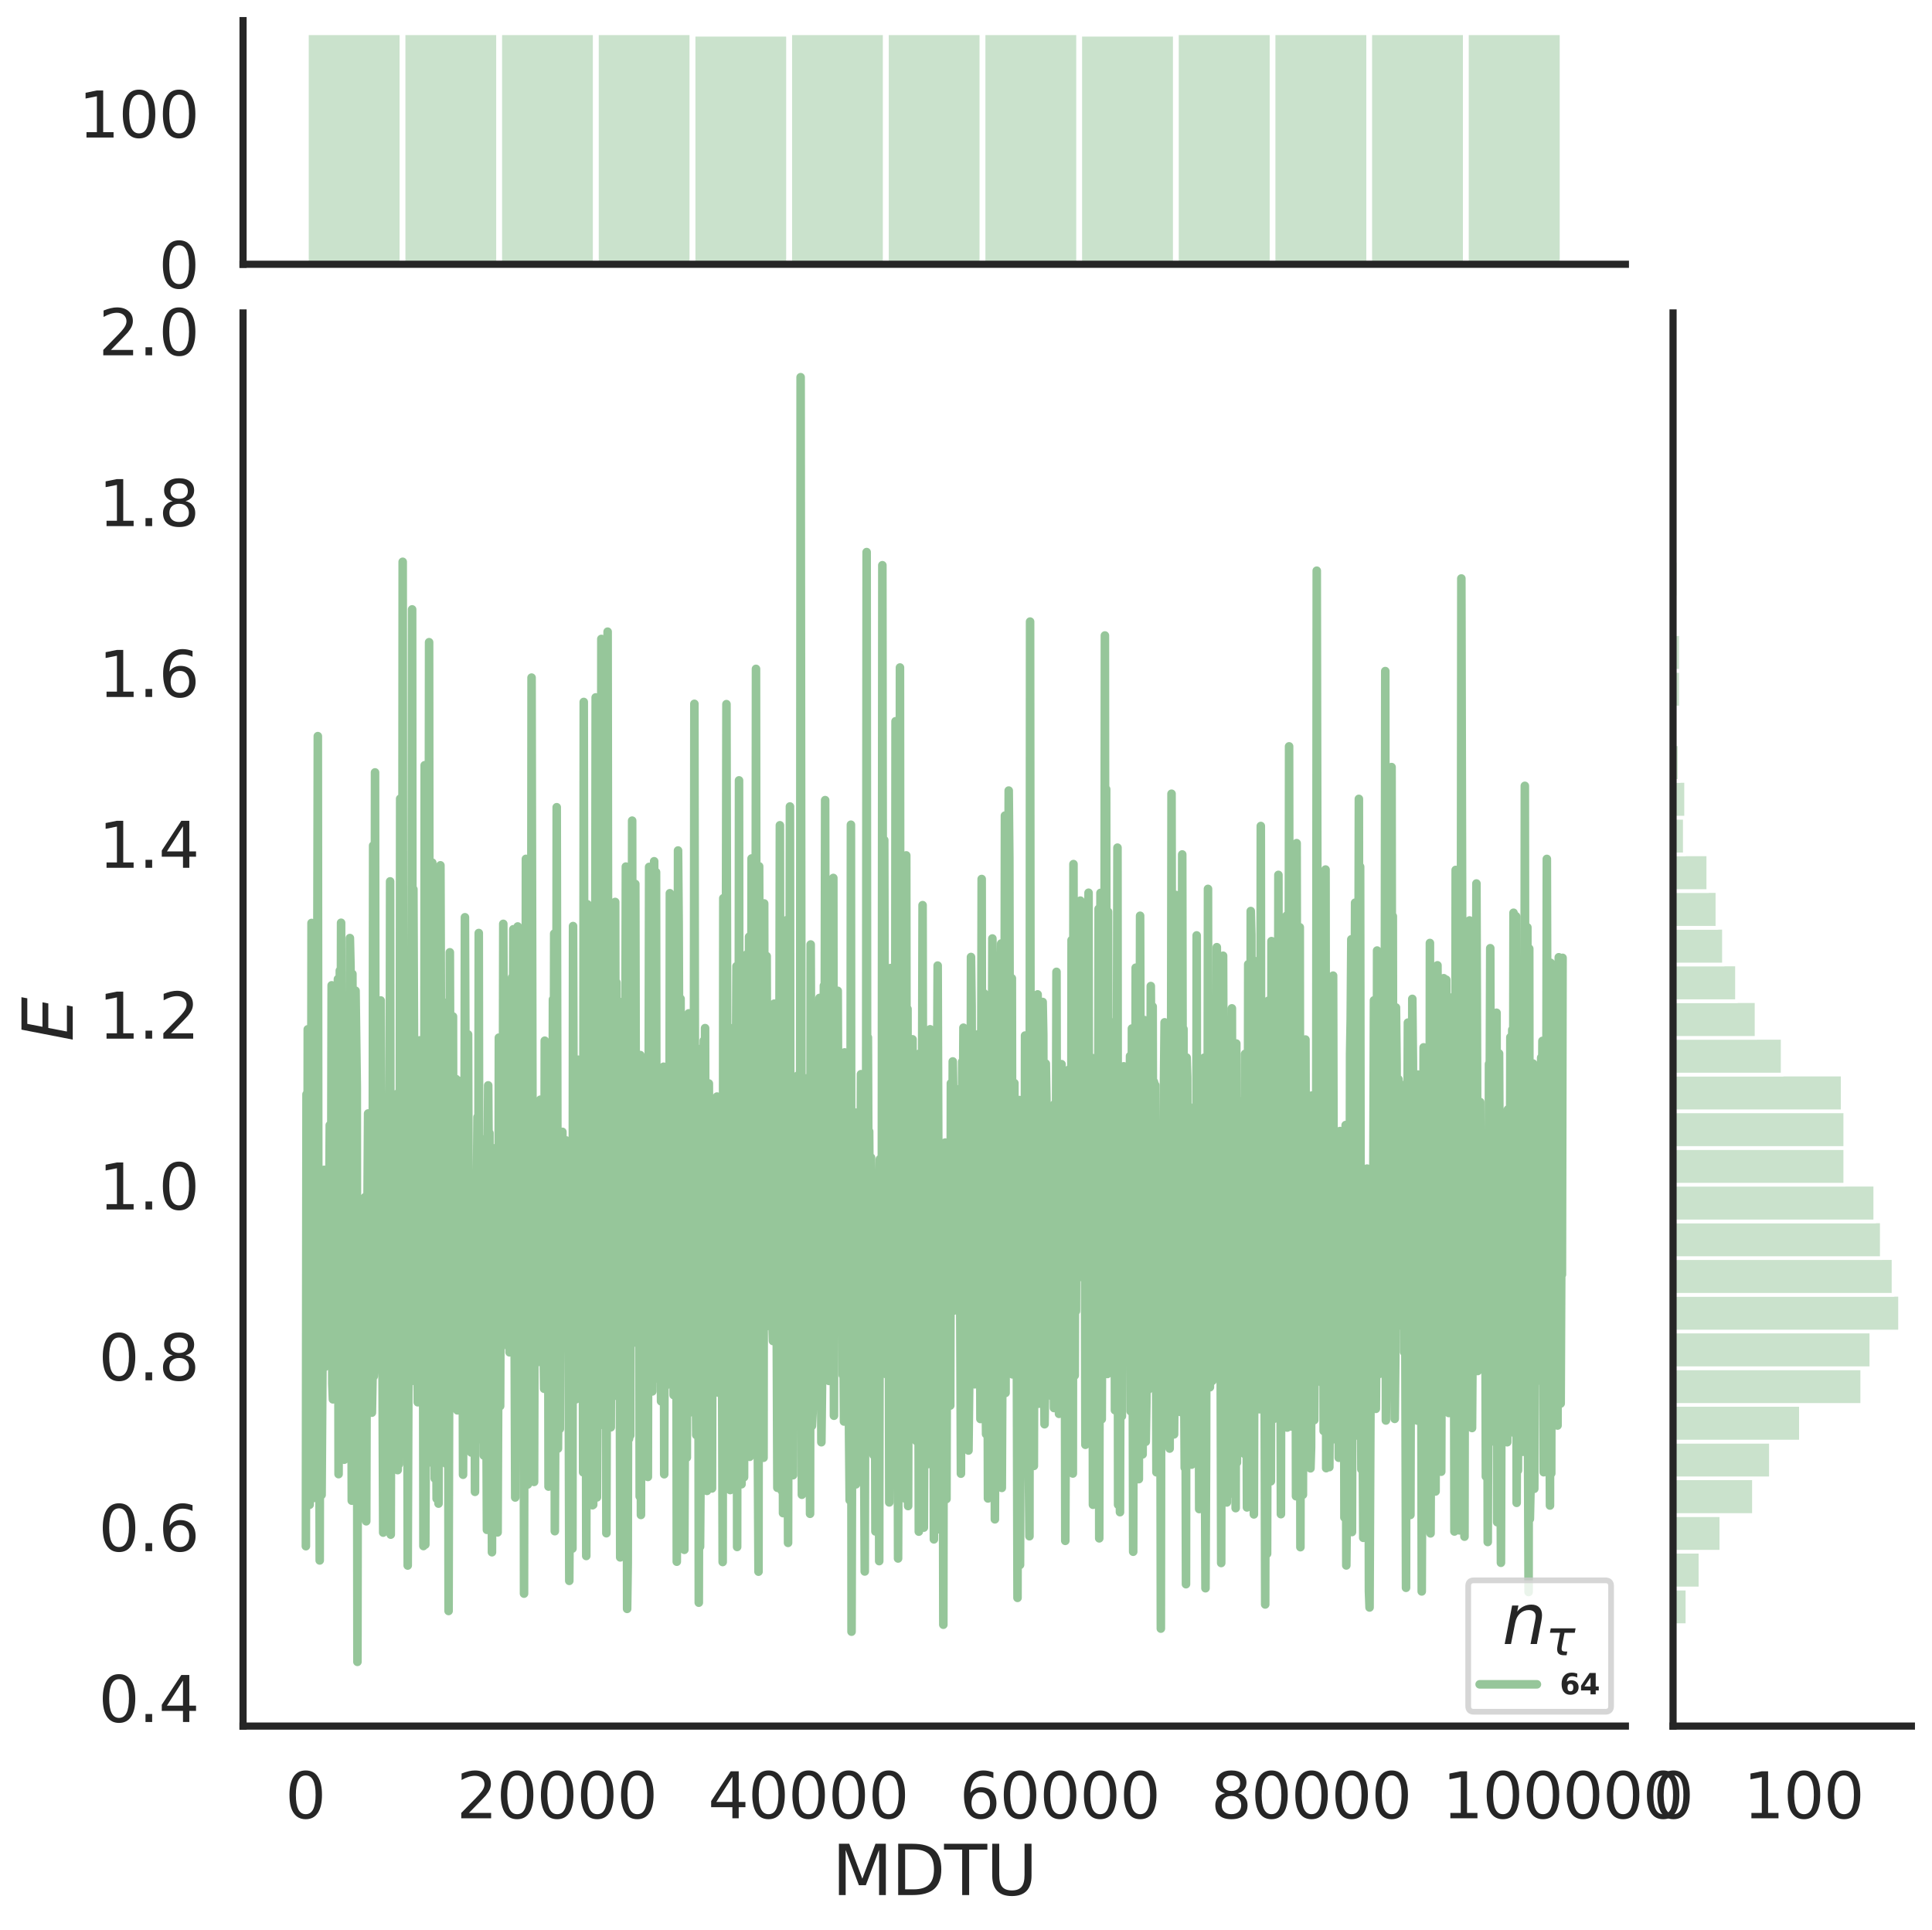 <?xml version="1.0" encoding="utf-8" standalone="no"?>
<!DOCTYPE svg PUBLIC "-//W3C//DTD SVG 1.1//EN"
  "http://www.w3.org/Graphics/SVG/1.1/DTD/svg11.dtd">
<svg height="674.159pt" version="1.1" viewBox="0 0 674.984 674.159" width="674.984pt" xmlns="http://www.w3.org/2000/svg" xmlns:xlink="http://www.w3.org/1999/xlink">
 <defs>
  <style type="text/css">*{stroke-linecap:butt;stroke-linejoin:round;}</style>
 </defs>
 <g id="figure_1">
  <g id="patch_1">
   <path d="M 0 674.159 
L 674.984 674.159 
L 674.984 0 
L 0 0 
z
" style="fill:#ffffff;"/>
  </g>
  <g id="axes_1">
   <g id="patch_2">
    <path d="M 84.914 602.94 
L 567.864 602.94 
L 567.864 109.327 
L 84.914 109.327 
z
" style="fill:none;"/>
   </g>
   <g id="matplotlib.axis_1">
    <g id="xtick_1">
     <g id="text_1">
      <!-- 0 -->
      <g style="fill:#262626;" transform="translate(99.648 635.157)scale(0.22 -0.22)">
       <defs>
        <path d="M 2034 4250 
Q 1547 4250 1301 3770 
Q 1056 3291 1056 2328 
Q 1056 1369 1301 889 
Q 1547 409 2034 409 
Q 2525 409 2770 889 
Q 3016 1369 3016 2328 
Q 3016 3291 2770 3770 
Q 2525 4250 2034 4250 
z
M 2034 4750 
Q 2819 4750 3233 4129 
Q 3647 3509 3647 2328 
Q 3647 1150 3233 529 
Q 2819 -91 2034 -91 
Q 1250 -91 836 529 
Q 422 1150 422 2328 
Q 422 3509 836 4129 
Q 1250 4750 2034 4750 
z
" id="DejaVuSans-30" transform="scale(0.016)"/>
       </defs>
       <use xlink:href="#DejaVuSans-30"/>
      </g>
     </g>
    </g>
    <g id="xtick_2">
     <g id="text_2">
      <!-- 20000 -->
      <g style="fill:#262626;" transform="translate(159.506 635.157)scale(0.22 -0.22)">
       <defs>
        <path d="M 1228 531 
L 3431 531 
L 3431 0 
L 469 0 
L 469 531 
Q 828 903 1448 1529 
Q 2069 2156 2228 2338 
Q 2531 2678 2651 2914 
Q 2772 3150 2772 3378 
Q 2772 3750 2511 3984 
Q 2250 4219 1831 4219 
Q 1534 4219 1204 4116 
Q 875 4013 500 3803 
L 500 4441 
Q 881 4594 1212 4672 
Q 1544 4750 1819 4750 
Q 2544 4750 2975 4387 
Q 3406 4025 3406 3419 
Q 3406 3131 3298 2873 
Q 3191 2616 2906 2266 
Q 2828 2175 2409 1742 
Q 1991 1309 1228 531 
z
" id="DejaVuSans-32" transform="scale(0.016)"/>
       </defs>
       <use xlink:href="#DejaVuSans-32"/>
       <use x="63.623" xlink:href="#DejaVuSans-30"/>
       <use x="127.246" xlink:href="#DejaVuSans-30"/>
       <use x="190.869" xlink:href="#DejaVuSans-30"/>
       <use x="254.492" xlink:href="#DejaVuSans-30"/>
      </g>
     </g>
    </g>
    <g id="xtick_3">
     <g id="text_3">
      <!-- 40000 -->
      <g style="fill:#262626;" transform="translate(247.359 635.157)scale(0.22 -0.22)">
       <defs>
        <path d="M 2419 4116 
L 825 1625 
L 2419 1625 
L 2419 4116 
z
M 2253 4666 
L 3047 4666 
L 3047 1625 
L 3713 1625 
L 3713 1100 
L 3047 1100 
L 3047 0 
L 2419 0 
L 2419 1100 
L 313 1100 
L 313 1709 
L 2253 4666 
z
" id="DejaVuSans-34" transform="scale(0.016)"/>
       </defs>
       <use xlink:href="#DejaVuSans-34"/>
       <use x="63.623" xlink:href="#DejaVuSans-30"/>
       <use x="127.246" xlink:href="#DejaVuSans-30"/>
       <use x="190.869" xlink:href="#DejaVuSans-30"/>
       <use x="254.492" xlink:href="#DejaVuSans-30"/>
      </g>
     </g>
    </g>
    <g id="xtick_4">
     <g id="text_4">
      <!-- 60000 -->
      <g style="fill:#262626;" transform="translate(335.212 635.157)scale(0.22 -0.22)">
       <defs>
        <path d="M 2113 2584 
Q 1688 2584 1439 2293 
Q 1191 2003 1191 1497 
Q 1191 994 1439 701 
Q 1688 409 2113 409 
Q 2538 409 2786 701 
Q 3034 994 3034 1497 
Q 3034 2003 2786 2293 
Q 2538 2584 2113 2584 
z
M 3366 4563 
L 3366 3988 
Q 3128 4100 2886 4159 
Q 2644 4219 2406 4219 
Q 1781 4219 1451 3797 
Q 1122 3375 1075 2522 
Q 1259 2794 1537 2939 
Q 1816 3084 2150 3084 
Q 2853 3084 3261 2657 
Q 3669 2231 3669 1497 
Q 3669 778 3244 343 
Q 2819 -91 2113 -91 
Q 1303 -91 875 529 
Q 447 1150 447 2328 
Q 447 3434 972 4092 
Q 1497 4750 2381 4750 
Q 2619 4750 2861 4703 
Q 3103 4656 3366 4563 
z
" id="DejaVuSans-36" transform="scale(0.016)"/>
       </defs>
       <use xlink:href="#DejaVuSans-36"/>
       <use x="63.623" xlink:href="#DejaVuSans-30"/>
       <use x="127.246" xlink:href="#DejaVuSans-30"/>
       <use x="190.869" xlink:href="#DejaVuSans-30"/>
       <use x="254.492" xlink:href="#DejaVuSans-30"/>
      </g>
     </g>
    </g>
    <g id="xtick_5">
     <g id="text_5">
      <!-- 80000 -->
      <g style="fill:#262626;" transform="translate(423.065 635.157)scale(0.22 -0.22)">
       <defs>
        <path d="M 2034 2216 
Q 1584 2216 1326 1975 
Q 1069 1734 1069 1313 
Q 1069 891 1326 650 
Q 1584 409 2034 409 
Q 2484 409 2743 651 
Q 3003 894 3003 1313 
Q 3003 1734 2745 1975 
Q 2488 2216 2034 2216 
z
M 1403 2484 
Q 997 2584 770 2862 
Q 544 3141 544 3541 
Q 544 4100 942 4425 
Q 1341 4750 2034 4750 
Q 2731 4750 3128 4425 
Q 3525 4100 3525 3541 
Q 3525 3141 3298 2862 
Q 3072 2584 2669 2484 
Q 3125 2378 3379 2068 
Q 3634 1759 3634 1313 
Q 3634 634 3220 271 
Q 2806 -91 2034 -91 
Q 1263 -91 848 271 
Q 434 634 434 1313 
Q 434 1759 690 2068 
Q 947 2378 1403 2484 
z
M 1172 3481 
Q 1172 3119 1398 2916 
Q 1625 2713 2034 2713 
Q 2441 2713 2670 2916 
Q 2900 3119 2900 3481 
Q 2900 3844 2670 4047 
Q 2441 4250 2034 4250 
Q 1625 4250 1398 4047 
Q 1172 3844 1172 3481 
z
" id="DejaVuSans-38" transform="scale(0.016)"/>
       </defs>
       <use xlink:href="#DejaVuSans-38"/>
       <use x="63.623" xlink:href="#DejaVuSans-30"/>
       <use x="127.246" xlink:href="#DejaVuSans-30"/>
       <use x="190.869" xlink:href="#DejaVuSans-30"/>
       <use x="254.492" xlink:href="#DejaVuSans-30"/>
      </g>
     </g>
    </g>
    <g id="xtick_6">
     <g id="text_6">
      <!-- 100000 -->
      <g style="fill:#262626;" transform="translate(503.919 635.157)scale(0.22 -0.22)">
       <defs>
        <path d="M 794 531 
L 1825 531 
L 1825 4091 
L 703 3866 
L 703 4441 
L 1819 4666 
L 2450 4666 
L 2450 531 
L 3481 531 
L 3481 0 
L 794 0 
L 794 531 
z
" id="DejaVuSans-31" transform="scale(0.016)"/>
       </defs>
       <use xlink:href="#DejaVuSans-31"/>
       <use x="63.623" xlink:href="#DejaVuSans-30"/>
       <use x="127.246" xlink:href="#DejaVuSans-30"/>
       <use x="190.869" xlink:href="#DejaVuSans-30"/>
       <use x="254.492" xlink:href="#DejaVuSans-30"/>
       <use x="318.115" xlink:href="#DejaVuSans-30"/>
      </g>
     </g>
    </g>
    <g id="text_7">
     <!-- MDTU -->
     <g style="fill:#262626;" transform="translate(290.683 661.968)scale(0.24 -0.24)">
      <defs>
       <path d="M 628 4666 
L 1569 4666 
L 2759 1491 
L 3956 4666 
L 4897 4666 
L 4897 0 
L 4281 0 
L 4281 4097 
L 3078 897 
L 2444 897 
L 1241 4097 
L 1241 0 
L 628 0 
L 628 4666 
z
" id="DejaVuSans-4d" transform="scale(0.016)"/>
       <path d="M 1259 4147 
L 1259 519 
L 2022 519 
Q 2988 519 3436 956 
Q 3884 1394 3884 2338 
Q 3884 3275 3436 3711 
Q 2988 4147 2022 4147 
L 1259 4147 
z
M 628 4666 
L 1925 4666 
Q 3281 4666 3915 4102 
Q 4550 3538 4550 2338 
Q 4550 1131 3912 565 
Q 3275 0 1925 0 
L 628 0 
L 628 4666 
z
" id="DejaVuSans-44" transform="scale(0.016)"/>
       <path d="M -19 4666 
L 3928 4666 
L 3928 4134 
L 2272 4134 
L 2272 0 
L 1638 0 
L 1638 4134 
L -19 4134 
L -19 4666 
z
" id="DejaVuSans-54" transform="scale(0.016)"/>
       <path d="M 556 4666 
L 1191 4666 
L 1191 1831 
Q 1191 1081 1462 751 
Q 1734 422 2344 422 
Q 2950 422 3222 751 
Q 3494 1081 3494 1831 
L 3494 4666 
L 4128 4666 
L 4128 1753 
Q 4128 841 3676 375 
Q 3225 -91 2344 -91 
Q 1459 -91 1007 375 
Q 556 841 556 1753 
L 556 4666 
z
" id="DejaVuSans-55" transform="scale(0.016)"/>
      </defs>
      <use xlink:href="#DejaVuSans-4d"/>
      <use x="86.279" xlink:href="#DejaVuSans-44"/>
      <use x="163.281" xlink:href="#DejaVuSans-54"/>
      <use x="224.365" xlink:href="#DejaVuSans-55"/>
     </g>
    </g>
   </g>
   <g id="matplotlib.axis_2">
    <g id="ytick_1">
     <g id="text_8">
      <!-- 0.4 -->
      <g style="fill:#262626;" transform="translate(34.428 601.518)scale(0.22 -0.22)">
       <defs>
        <path d="M 684 794 
L 1344 794 
L 1344 0 
L 684 0 
L 684 794 
z
" id="DejaVuSans-2e" transform="scale(0.016)"/>
       </defs>
       <use xlink:href="#DejaVuSans-30"/>
       <use x="63.623" xlink:href="#DejaVuSans-2e"/>
       <use x="95.41" xlink:href="#DejaVuSans-34"/>
      </g>
     </g>
    </g>
    <g id="ytick_2">
     <g id="text_9">
      <!-- 0.6 -->
      <g style="fill:#262626;" transform="translate(34.428 541.84)scale(0.22 -0.22)">
       <use xlink:href="#DejaVuSans-30"/>
       <use x="63.623" xlink:href="#DejaVuSans-2e"/>
       <use x="95.41" xlink:href="#DejaVuSans-36"/>
      </g>
     </g>
    </g>
    <g id="ytick_3">
     <g id="text_10">
      <!-- 0.8 -->
      <g style="fill:#262626;" transform="translate(34.428 482.163)scale(0.22 -0.22)">
       <use xlink:href="#DejaVuSans-30"/>
       <use x="63.623" xlink:href="#DejaVuSans-2e"/>
       <use x="95.41" xlink:href="#DejaVuSans-38"/>
      </g>
     </g>
    </g>
    <g id="ytick_4">
     <g id="text_11">
      <!-- 1.0 -->
      <g style="fill:#262626;" transform="translate(34.428 422.486)scale(0.22 -0.22)">
       <use xlink:href="#DejaVuSans-31"/>
       <use x="63.623" xlink:href="#DejaVuSans-2e"/>
       <use x="95.41" xlink:href="#DejaVuSans-30"/>
      </g>
     </g>
    </g>
    <g id="ytick_5">
     <g id="text_12">
      <!-- 1.2 -->
      <g style="fill:#262626;" transform="translate(34.428 362.809)scale(0.22 -0.22)">
       <use xlink:href="#DejaVuSans-31"/>
       <use x="63.623" xlink:href="#DejaVuSans-2e"/>
       <use x="95.41" xlink:href="#DejaVuSans-32"/>
      </g>
     </g>
    </g>
    <g id="ytick_6">
     <g id="text_13">
      <!-- 1.4 -->
      <g style="fill:#262626;" transform="translate(34.428 303.132)scale(0.22 -0.22)">
       <use xlink:href="#DejaVuSans-31"/>
       <use x="63.623" xlink:href="#DejaVuSans-2e"/>
       <use x="95.41" xlink:href="#DejaVuSans-34"/>
      </g>
     </g>
    </g>
    <g id="ytick_7">
     <g id="text_14">
      <!-- 1.6 -->
      <g style="fill:#262626;" transform="translate(34.428 243.455)scale(0.22 -0.22)">
       <use xlink:href="#DejaVuSans-31"/>
       <use x="63.623" xlink:href="#DejaVuSans-2e"/>
       <use x="95.41" xlink:href="#DejaVuSans-36"/>
      </g>
     </g>
    </g>
    <g id="ytick_8">
     <g id="text_15">
      <!-- 1.8 -->
      <g style="fill:#262626;" transform="translate(34.428 183.778)scale(0.22 -0.22)">
       <use xlink:href="#DejaVuSans-31"/>
       <use x="63.623" xlink:href="#DejaVuSans-2e"/>
       <use x="95.41" xlink:href="#DejaVuSans-38"/>
      </g>
     </g>
    </g>
    <g id="ytick_9">
     <g id="text_16">
      <!-- 2.0 -->
      <g style="fill:#262626;" transform="translate(34.428 124.101)scale(0.22 -0.22)">
       <use xlink:href="#DejaVuSans-32"/>
       <use x="63.623" xlink:href="#DejaVuSans-2e"/>
       <use x="95.41" xlink:href="#DejaVuSans-30"/>
      </g>
     </g>
    </g>
    <g id="text_17">
     <!-- $E$ -->
     <g style="fill:#262626;" transform="translate(25.436 363.813)rotate(-90)scale(0.24 -0.24)">
      <defs>
       <path d="M 1081 4666 
L 4031 4666 
L 3928 4134 
L 1606 4134 
L 1338 2753 
L 3566 2753 
L 3463 2222 
L 1234 2222 
L 909 531 
L 3284 531 
L 3181 0 
L 172 0 
L 1081 4666 
z
" id="DejaVuSans-Oblique-45" transform="scale(0.016)"/>
      </defs>
      <use transform="translate(0 0.094)" xlink:href="#DejaVuSans-Oblique-45"/>
     </g>
    </g>
   </g>
   <g id="line2d_1">
    <path clip-path="url(#pb117e4f75c)" d="M 106.867 540.102 
L 107.086 382.254 
L 107.306 518.529 
L 107.526 359.55 
L 107.745 429.459 
L 107.965 399.6 
L 108.184 525.618 
L 108.404 476.353 
L 108.624 501.037 
L 108.843 322.413 
L 109.063 418.231 
L 109.283 389.176 
L 109.502 383.785 
L 109.722 523.25 
L 109.941 408.008 
L 110.161 402.228 
L 110.381 443.288 
L 110.6 454.549 
L 111.04 257.144 
L 111.259 476.898 
L 111.479 451.004 
L 111.699 545.085 
L 111.918 419.891 
L 112.138 452.94 
L 112.357 522.205 
L 113.016 423.299 
L 113.236 408.65 
L 113.456 477.514 
L 113.675 417.034 
L 113.895 463.536 
L 114.554 453.782 
L 114.773 409.265 
L 114.993 427.243 
L 115.213 393.021 
L 115.432 453.117 
L 115.652 439.876 
L 115.872 344.183 
L 116.091 483.341 
L 116.311 488.811 
L 116.97 411.342 
L 117.189 420.631 
L 117.409 459.363 
L 117.629 404.093 
L 117.848 430.774 
L 118.068 341.985 
L 118.288 514.935 
L 118.727 339.039 
L 118.946 414.41 
L 119.166 322.339 
L 119.386 433.436 
L 119.605 444.36 
L 119.825 437.634 
L 120.045 368.81 
L 120.264 509.891 
L 120.484 395.268 
L 120.703 363.616 
L 121.143 441.756 
L 121.362 350.74 
L 121.802 468.604 
L 122.021 491.19 
L 122.241 327.676 
L 122.461 337.629 
L 122.9 524.206 
L 123.119 340.204 
L 123.339 421.589 
L 123.559 405.598 
L 123.998 446.483 
L 124.218 346.078 
L 124.657 379.697 
L 124.876 580.503 
L 125.096 434.393 
L 125.316 499.068 
L 125.535 440.654 
L 125.755 491.658 
L 125.975 460.296 
L 126.194 469.724 
L 126.414 464.412 
L 126.634 466.219 
L 126.853 461.966 
L 127.073 422.887 
L 127.292 512.27 
L 127.512 418.178 
L 127.732 460.662 
L 127.951 531.404 
L 128.171 453.613 
L 128.61 388.959 
L 128.83 476.679 
L 129.049 483.696 
L 129.269 390.77 
L 129.489 400.397 
L 129.928 493.462 
L 130.148 481.721 
L 130.367 295.364 
L 130.587 480.75 
L 130.807 476.193 
L 131.026 269.815 
L 131.246 461.71 
L 131.465 433.813 
L 131.685 462.023 
L 131.905 423.539 
L 132.124 464.255 
L 132.344 372.911 
L 132.783 440.577 
L 133.003 349.472 
L 133.442 430.164 
L 133.881 535.362 
L 134.101 485.908 
L 134.321 384.084 
L 134.54 492.807 
L 134.76 476.958 
L 134.98 441.381 
L 135.199 446.357 
L 135.419 441.34 
L 135.638 425.223 
L 135.858 450.687 
L 136.078 446.927 
L 136.297 307.876 
L 136.517 536.063 
L 136.737 442.394 
L 136.956 480.142 
L 137.176 384.453 
L 137.396 445.75 
L 137.615 443.621 
L 137.835 471.615 
L 138.274 483.283 
L 138.494 395.855 
L 138.713 382.134 
L 138.933 513.533 
L 139.153 476.832 
L 139.372 511.495 
L 139.592 463.969 
L 139.811 278.994 
L 140.031 429.399 
L 140.251 448.548 
L 140.47 489.518 
L 140.69 196.246 
L 140.91 472.39 
L 141.129 438.818 
L 141.349 453.902 
L 141.569 435.057 
L 142.008 502.924 
L 142.227 416.722 
L 142.447 546.858 
L 142.667 486.638 
L 142.886 476.309 
L 143.106 423.301 
L 143.326 472.233 
L 143.765 351.079 
L 143.984 212.87 
L 144.204 482.314 
L 144.424 310.643 
L 144.863 414.685 
L 145.083 475.972 
L 145.302 472.462 
L 145.522 426.401 
L 145.742 422.354 
L 145.961 489.832 
L 146.181 446.218 
L 146.4 452.803 
L 146.62 363.415 
L 147.059 459.18 
L 147.279 435.36 
L 147.499 481.138 
L 147.718 406.102 
L 147.938 540.054 
L 148.157 496.305 
L 148.377 267.304 
L 148.597 539.551 
L 148.816 492.297 
L 149.036 485.986 
L 149.256 458.975 
L 149.475 445.768 
L 149.695 383.44 
L 149.915 224.335 
L 150.134 446.574 
L 150.354 510.813 
L 150.573 473.085 
L 150.793 334.95 
L 151.013 301.327 
L 151.232 310.879 
L 151.452 492.02 
L 151.672 413.17 
L 151.891 516.458 
L 152.111 417.393 
L 152.55 523.528 
L 152.77 385.226 
L 152.989 357.133 
L 153.209 525.233 
L 153.429 412.796 
L 153.648 387.134 
L 153.868 302.269 
L 154.527 499.258 
L 154.746 477.465 
L 154.966 489.127 
L 155.405 470.52 
L 155.625 444.182 
L 155.845 511.29 
L 156.064 350.231 
L 156.284 392.053 
L 156.504 401.45 
L 156.723 562.734 
L 156.943 474.153 
L 157.162 332.651 
L 157.382 403.76 
L 157.602 373.228 
L 157.821 407.431 
L 158.041 413.385 
L 158.261 355.064 
L 158.48 486.312 
L 158.919 386.207 
L 159.139 454.205 
L 159.359 376.941 
L 159.578 409.174 
L 159.798 492.656 
L 160.018 458.155 
L 160.237 472.87 
L 160.457 378.005 
L 160.677 408.179 
L 160.896 468.927 
L 161.116 385.379 
L 161.335 377.496 
L 161.555 430.721 
L 161.775 515.141 
L 161.994 449.494 
L 162.214 440.551 
L 162.434 320.413 
L 162.873 445.41 
L 163.092 452.901 
L 163.312 430.388 
L 163.532 361.341 
L 163.971 506.437 
L 164.191 453.502 
L 164.41 438.009 
L 164.63 507.374 
L 164.85 427.618 
L 165.069 492.032 
L 165.289 412.324 
L 165.508 442.555 
L 165.728 420.198 
L 165.948 521.119 
L 166.167 427.446 
L 166.387 480.784 
L 166.607 417.152 
L 166.826 390.212 
L 167.046 479.114 
L 167.266 325.917 
L 167.485 463.735 
L 167.705 456.018 
L 167.924 502.748 
L 168.144 479.223 
L 168.364 413.018 
L 168.583 461.683 
L 168.803 438.294 
L 169.023 508.437 
L 169.242 397.981 
L 169.462 411.238 
L 169.681 435.077 
L 170.121 534.395 
L 170.34 412.373 
L 170.56 379.137 
L 170.78 412.101 
L 170.999 395.801 
L 171.219 464.444 
L 171.439 450.959 
L 171.658 415.362 
L 171.878 542.213 
L 172.097 459.27 
L 172.317 419.274 
L 172.537 436.658 
L 172.756 468.023 
L 172.976 402.669 
L 173.196 432.672 
L 173.415 400.906 
L 173.635 495.381 
L 173.854 535.281 
L 174.074 482.139 
L 174.294 362.46 
L 174.513 394.926 
L 174.733 491.166 
L 174.953 428.686 
L 175.172 470.401 
L 175.392 430.296 
L 175.612 438.149 
L 175.831 322.712 
L 176.27 430.907 
L 176.71 364.91 
L 176.929 446.937 
L 177.149 348.495 
L 177.369 443.22 
L 177.588 450.503 
L 177.808 408.999 
L 178.027 472.386 
L 178.247 427.263 
L 178.467 421.567 
L 178.686 425.925 
L 178.906 341.408 
L 179.126 406.513 
L 179.345 324.599 
L 179.565 440.515 
L 179.785 463.086 
L 180.004 523.091 
L 180.224 422.361 
L 180.443 456.246 
L 180.663 461.976 
L 180.883 323.627 
L 181.102 435.21 
L 181.322 386.764 
L 181.542 481.532 
L 181.761 401.411 
L 182.42 495.995 
L 182.64 441.086 
L 182.859 337.297 
L 183.079 556.669 
L 183.299 423.542 
L 183.518 492.713 
L 183.738 300.021 
L 183.958 432.98 
L 184.177 371.578 
L 184.397 518.546 
L 184.616 428.69 
L 184.836 457.825 
L 185.056 504.438 
L 185.275 432.239 
L 185.495 453.019 
L 185.715 236.702 
L 186.154 450.595 
L 186.593 517.657 
L 186.813 433.683 
L 187.032 459.469 
L 187.252 466.161 
L 187.472 445.413 
L 187.691 475.864 
L 187.911 394.247 
L 188.131 468.434 
L 188.35 443.619 
L 188.57 439.306 
L 188.789 384.14 
L 189.009 431.407 
L 189.448 451.269 
L 189.668 429.36 
L 189.888 468.407 
L 190.107 485.113 
L 190.327 363.527 
L 190.547 453.017 
L 190.766 394.624 
L 190.986 482.596 
L 191.205 460.69 
L 191.425 381.006 
L 191.645 519.284 
L 191.864 469.562 
L 192.084 513.007 
L 192.304 486.881 
L 192.743 388.003 
L 192.962 432 
L 193.182 349.13 
L 193.402 428.252 
L 193.621 326.128 
L 193.841 534.866 
L 194.061 481.185 
L 194.28 473.29 
L 194.5 281.974 
L 194.939 506.013 
L 195.378 431.901 
L 195.598 499.137 
L 195.818 418.209 
L 196.037 467.374 
L 196.257 409.474 
L 196.477 395.374 
L 196.916 439.531 
L 197.135 439.171 
L 197.355 428.546 
L 197.575 440.075 
L 197.794 398.369 
L 198.014 414.971 
L 198.234 470.6 
L 198.453 430.987 
L 198.673 472.189 
L 198.893 552.211 
L 199.332 467.455 
L 199.551 486.564 
L 199.771 479.12 
L 199.991 540.942 
L 200.21 323.491 
L 200.65 482.448 
L 200.869 429.041 
L 201.089 488.847 
L 201.309 477.336 
L 201.967 370.174 
L 202.187 415.755 
L 202.407 392.385 
L 202.626 435.283 
L 202.846 448.053 
L 203.066 488.847 
L 203.285 486.036 
L 203.505 391.464 
L 203.724 514.28 
L 203.944 245.204 
L 204.164 378.783 
L 204.383 377.807 
L 204.603 415.273 
L 204.823 543.524 
L 205.262 315.894 
L 205.482 436.56 
L 205.701 336.632 
L 205.921 318.669 
L 206.14 518.102 
L 206.36 509.87 
L 206.58 451.429 
L 206.799 435.261 
L 207.019 525.797 
L 207.239 525.641 
L 207.678 382.229 
L 207.897 397.485 
L 208.117 243.614 
L 208.556 523.06 
L 208.996 425.899 
L 209.435 497.916 
L 209.655 487.527 
L 209.874 485.251 
L 210.094 223.188 
L 210.313 404.275 
L 210.533 401.004 
L 210.753 230.503 
L 210.972 431.731 
L 211.192 406.28 
L 211.412 329.112 
L 211.851 535.574 
L 212.07 461.964 
L 212.29 220.652 
L 212.51 386.127 
L 212.729 425.281 
L 212.949 415.863 
L 213.169 481.954 
L 213.388 498.584 
L 213.608 427.279 
L 213.828 415.186 
L 214.047 480.641 
L 214.267 468.042 
L 214.486 487.622 
L 214.706 461.918 
L 214.926 315.067 
L 215.145 445.831 
L 215.365 343.199 
L 215.804 483.118 
L 216.024 355.079 
L 216.243 460.741 
L 216.463 410.207 
L 216.683 544.015 
L 216.902 412.795 
L 217.122 361.789 
L 217.342 419.311 
L 217.561 423.627 
L 217.781 349.821 
L 218.001 372.666 
L 218.44 386.906 
L 218.659 302.712 
L 219.099 561.997 
L 219.318 546.193 
L 219.538 426.399 
L 219.758 502.624 
L 219.977 377.039 
L 220.197 501.416 
L 220.417 389.746 
L 220.636 425.738 
L 220.856 286.663 
L 221.075 469.149 
L 221.295 441.529 
L 221.515 328.681 
L 221.734 443.942 
L 221.954 308.775 
L 222.174 411.703 
L 222.393 378.007 
L 222.832 460.115 
L 223.052 449.659 
L 223.272 377.093 
L 223.491 522.729 
L 223.711 368.553 
L 223.931 529.192 
L 224.15 409.577 
L 224.59 461.855 
L 224.809 430.342 
L 225.029 494.147 
L 225.248 419.304 
L 225.468 408.009 
L 225.688 436.855 
L 225.907 406.195 
L 226.127 416.528 
L 226.347 515.911 
L 226.786 302.823 
L 227.005 480.547 
L 227.225 348.232 
L 227.445 461.324 
L 227.664 396.487 
L 227.884 486.051 
L 228.104 420.149 
L 228.323 438.747 
L 228.543 300.851 
L 228.763 477.153 
L 228.982 347.177 
L 229.202 304.646 
L 229.421 479.225 
L 229.641 463.384 
L 229.861 458.149 
L 230.08 385.585 
L 230.3 399.555 
L 230.52 481.974 
L 230.739 446.578 
L 230.959 489.486 
L 231.178 459.226 
L 231.398 479.887 
L 231.837 372.619 
L 232.057 514.974 
L 232.277 422.618 
L 232.496 484.228 
L 232.716 409.414 
L 232.936 417.901 
L 233.155 471.24 
L 233.375 415.248 
L 233.594 392.184 
L 233.814 469.305 
L 234.034 312.016 
L 234.253 441.718 
L 234.473 426.305 
L 234.693 338.041 
L 234.912 388.811 
L 235.132 394.871 
L 235.352 487.334 
L 235.571 485.014 
L 235.791 387.328 
L 236.01 426.111 
L 236.23 378.378 
L 236.45 545.519 
L 236.669 459.003 
L 236.889 297.092 
L 237.109 322.169 
L 237.548 433.092 
L 237.767 348.87 
L 237.987 423.391 
L 238.207 387.593 
L 238.426 397.97 
L 238.646 395.89 
L 238.866 409.444 
L 239.085 541.368 
L 239.525 441.759 
L 239.964 509.152 
L 240.183 376.526 
L 240.403 396.918 
L 240.623 353.975 
L 241.062 493.385 
L 241.282 474.221 
L 241.501 359.721 
L 241.721 407.424 
L 241.94 429.166 
L 242.16 465.127 
L 242.38 419.371 
L 242.599 245.856 
L 242.819 408.093 
L 243.039 475.56 
L 243.258 501.267 
L 243.478 400.271 
L 243.698 428.41 
L 243.917 366.438 
L 244.137 559.833 
L 244.356 463.881 
L 244.576 540.28 
L 245.015 480.122 
L 245.235 368.806 
L 245.455 400.902 
L 245.894 363.478 
L 246.113 497.533 
L 246.333 359.137 
L 246.553 465.406 
L 246.772 416.404 
L 246.992 520.786 
L 247.212 508.984 
L 247.431 488.843 
L 247.651 378.476 
L 247.871 431.324 
L 248.09 399.753 
L 248.749 519.933 
L 248.969 419.692 
L 249.188 433.482 
L 249.408 485.462 
L 249.628 456.044 
L 249.847 385.963 
L 250.067 483.119 
L 250.287 466.632 
L 250.506 383.046 
L 250.726 391.526 
L 250.945 486.465 
L 251.165 432.832 
L 251.385 431.181 
L 251.604 451.924 
L 251.824 453.244 
L 252.044 459.748 
L 252.263 469.73 
L 252.483 545.632 
L 252.702 313.768 
L 252.922 456.672 
L 253.142 348.902 
L 253.361 377.937 
L 253.581 352.132 
L 253.801 245.969 
L 254.24 452.539 
L 254.46 450.85 
L 254.679 499.691 
L 254.899 420.27 
L 255.118 520.496 
L 255.558 379.937 
L 255.997 482.003 
L 256.217 457.006 
L 256.436 358.946 
L 256.656 421.387 
L 256.875 422.965 
L 257.315 337.505 
L 257.534 540.371 
L 257.754 363.08 
L 257.974 499.124 
L 258.193 272.598 
L 258.413 463.143 
L 258.633 517.353 
L 258.852 443.69 
L 259.072 518.467 
L 259.291 454.903 
L 259.511 461.804 
L 259.731 396.953 
L 259.95 515.999 
L 260.17 379.674 
L 260.39 495.597 
L 260.609 476.235 
L 260.829 333.446 
L 261.048 450.611 
L 261.268 355.591 
L 261.488 430.258 
L 261.707 327.227 
L 261.927 508.878 
L 262.147 397.045 
L 262.366 435.574 
L 262.586 299.879 
L 262.806 491.385 
L 263.245 404.477 
L 263.464 445.312 
L 263.684 388.094 
L 263.904 424.598 
L 264.123 233.649 
L 264.343 431.459 
L 265.002 549 
L 265.221 302.618 
L 265.661 437.572 
L 266.1 492.962 
L 266.32 450.062 
L 266.539 353.447 
L 266.759 509.207 
L 266.979 315.586 
L 267.198 438.237 
L 267.418 394.161 
L 267.637 463.343 
L 267.857 333.984 
L 268.077 417.291 
L 268.296 408.501 
L 268.516 382.251 
L 268.736 378.712 
L 268.955 380.415 
L 269.175 362.616 
L 269.395 358.573 
L 269.614 376.123 
L 269.834 460.856 
L 270.053 468.425 
L 270.273 448.201 
L 270.493 350.595 
L 270.712 384.93 
L 270.932 371.849 
L 271.152 446.285 
L 271.371 465.231 
L 271.591 519.698 
L 272.03 502.359 
L 272.469 288.28 
L 272.689 454.035 
L 272.909 417.069 
L 273.128 520.741 
L 273.348 348.516 
L 273.568 528.55 
L 273.787 405.91 
L 274.007 501.86 
L 274.226 447.486 
L 274.446 505.958 
L 274.885 321.4 
L 275.105 371.356 
L 275.325 538.944 
L 275.544 441.977 
L 275.764 399.701 
L 275.983 281.716 
L 276.203 489.629 
L 276.423 375.861 
L 276.642 457.97 
L 276.862 376.178 
L 277.082 515.307 
L 277.301 443.526 
L 277.521 419.593 
L 277.741 457.278 
L 278.18 476.049 
L 278.399 495.829 
L 278.619 375.774 
L 278.839 464.954 
L 279.058 424.765 
L 279.278 478.09 
L 279.498 455.557 
L 279.717 131.764 
L 280.156 522.134 
L 280.376 509.848 
L 280.596 444.069 
L 280.815 492.101 
L 281.035 409.24 
L 281.255 472.863 
L 281.694 376.703 
L 281.914 434.771 
L 282.353 400.571 
L 282.792 453.968 
L 283.012 528.789 
L 283.231 329.918 
L 283.451 392.154 
L 283.671 498.084 
L 283.89 493.732 
L 284.11 481.7 
L 284.549 388.078 
L 284.769 450.661 
L 284.988 379.248 
L 285.208 421.335 
L 285.428 439.185 
L 285.647 445.48 
L 285.867 382.122 
L 286.087 409.541 
L 286.306 348.595 
L 286.965 503.789 
L 287.185 484.862 
L 287.844 344.3 
L 288.063 402.879 
L 288.283 279.498 
L 288.503 430.116 
L 288.722 454.356 
L 288.942 442.662 
L 289.161 410.567 
L 289.381 471.443 
L 289.601 482.37 
L 289.82 471.989 
L 290.04 469.479 
L 290.26 314.315 
L 290.699 455.952 
L 290.918 353.246 
L 291.138 306.684 
L 291.358 494.532 
L 291.577 357.151 
L 291.797 354.66 
L 292.017 401.324 
L 292.236 415.256 
L 292.456 394.478 
L 292.676 346.104 
L 293.115 453.98 
L 293.334 420.356 
L 293.554 420.608 
L 293.774 463.654 
L 293.993 373.588 
L 294.213 380.558 
L 294.433 480.324 
L 294.652 466.802 
L 294.872 496.557 
L 295.091 367.614 
L 295.311 479.727 
L 295.531 377.328 
L 295.75 375.345 
L 295.97 410.827 
L 296.19 416.245 
L 296.409 426.764 
L 296.629 500.666 
L 296.849 524.05 
L 297.068 466.676 
L 297.288 288.088 
L 297.507 569.964 
L 297.947 408.964 
L 298.166 430.219 
L 298.386 462.442 
L 298.606 464.784 
L 298.825 388.628 
L 299.045 518.507 
L 299.265 449.175 
L 299.484 462.142 
L 299.704 403.671 
L 299.923 467.284 
L 300.143 390.883 
L 300.363 485.667 
L 300.802 375.23 
L 301.022 477.335 
L 301.241 413.676 
L 301.461 488.537 
L 301.68 401.15 
L 301.9 505.349 
L 302.12 548.94 
L 302.339 448.406 
L 302.559 439.81 
L 302.779 192.849 
L 302.998 436.191 
L 303.218 362.389 
L 303.438 418.217 
L 303.657 395.227 
L 303.877 426.519 
L 304.096 428.989 
L 304.316 404.346 
L 304.536 417.724 
L 304.755 491.084 
L 304.975 419.037 
L 305.195 508.272 
L 305.414 437.469 
L 305.634 451.775 
L 305.853 534.953 
L 306.073 471.021 
L 306.293 456.665 
L 306.512 460.839 
L 306.732 412.056 
L 306.952 418.023 
L 307.171 545.315 
L 307.391 404.921 
L 307.611 410.082 
L 307.83 444.816 
L 308.05 461.125 
L 308.269 197.442 
L 308.489 365.82 
L 308.709 383.711 
L 308.928 293.441 
L 309.368 479.911 
L 309.587 380.403 
L 309.807 404.489 
L 310.026 441.238 
L 310.246 369.06 
L 310.466 416.913 
L 310.685 524.815 
L 310.905 484.096 
L 311.125 338.162 
L 311.344 474.024 
L 311.564 437.896 
L 311.784 354.205 
L 312.003 465.416 
L 312.223 398.102 
L 312.662 492.938 
L 312.882 251.94 
L 313.101 489.969 
L 313.321 328.681 
L 313.76 544.4 
L 314.199 430.492 
L 314.419 233.168 
L 314.639 478.997 
L 315.078 412.143 
L 315.298 441.1 
L 315.517 424.52 
L 315.737 370.149 
L 315.957 373.32 
L 316.176 364.865 
L 316.396 523.591 
L 316.615 298.803 
L 316.835 458.07 
L 317.055 352.429 
L 317.274 526.081 
L 317.494 419.726 
L 317.714 438.861 
L 317.933 497.244 
L 318.153 377.733 
L 318.373 388.376 
L 318.592 464.381 
L 318.812 363.049 
L 319.031 476.968 
L 319.251 423.256 
L 319.471 469.237 
L 319.69 430.718 
L 319.91 438.693 
L 320.13 503.362 
L 320.349 429.025 
L 320.569 403.933 
L 320.788 428.559 
L 321.008 535.017 
L 321.228 368.036 
L 321.447 495.086 
L 321.667 388.74 
L 321.887 381.026 
L 322.106 391.652 
L 322.326 316.181 
L 322.765 533.612 
L 323.204 422.813 
L 323.644 472.817 
L 323.863 381.095 
L 324.303 511.41 
L 324.522 490.14 
L 324.742 383.177 
L 324.961 359.542 
L 325.181 454.945 
L 325.401 442.221 
L 325.62 454.429 
L 325.84 414.837 
L 326.06 427.587 
L 326.279 537.718 
L 326.499 385.611 
L 326.719 378.088 
L 326.938 382.811 
L 327.158 422.776 
L 327.597 337.292 
L 328.256 534.221 
L 328.476 415.44 
L 328.695 450.775 
L 329.134 404.79 
L 329.354 467.487 
L 329.574 567.534 
L 329.793 414.601 
L 330.013 486.016 
L 330.233 399.11 
L 330.452 431.532 
L 330.672 523.627 
L 330.892 440.192 
L 331.111 460.123 
L 331.331 446.088 
L 331.55 481.887 
L 331.77 444.576 
L 331.99 490.983 
L 332.209 378.403 
L 332.429 448.279 
L 332.649 451.782 
L 332.868 370.771 
L 333.088 384.204 
L 333.308 457.8 
L 333.527 440.624 
L 333.747 396.002 
L 333.966 380.416 
L 334.186 452.27 
L 334.406 395.636 
L 334.625 410.769 
L 334.845 450.335 
L 335.065 416.995 
L 335.284 407.904 
L 335.723 514.773 
L 336.163 370.856 
L 336.382 395.235 
L 336.602 358.99 
L 336.822 366.886 
L 337.041 476.865 
L 337.261 375.198 
L 337.481 495.663 
L 337.7 499.406 
L 337.92 472.189 
L 338.139 389.744 
L 338.359 506.688 
L 338.798 468.209 
L 339.018 457.792 
L 339.238 334.294 
L 339.457 351.488 
L 339.677 427.525 
L 339.896 423.914 
L 340.116 435.997 
L 340.336 363.677 
L 340.555 483.553 
L 340.775 481.7 
L 340.995 386.413 
L 341.214 453.49 
L 341.654 361.303 
L 341.873 405.412 
L 342.093 407.465 
L 342.312 425.895 
L 342.532 495.677 
L 342.971 307.049 
L 343.191 468.314 
L 343.411 472.971 
L 343.85 347.021 
L 344.069 491.926 
L 344.289 477.771 
L 344.509 500.956 
L 344.728 441.435 
L 344.948 432.117 
L 345.168 523.429 
L 345.607 407.154 
L 345.827 420.824 
L 346.046 441.785 
L 346.266 426.018 
L 346.485 396.26 
L 346.705 327.83 
L 346.925 343.256 
L 347.144 391.993 
L 347.364 389.114 
L 347.584 530.719 
L 348.243 378.339 
L 348.682 473.165 
L 348.901 500.082 
L 349.121 412.499 
L 349.341 423.542 
L 349.56 457.302 
L 349.78 329.588 
L 350 519.746 
L 350.219 473.483 
L 350.439 365.158 
L 350.658 353.818 
L 350.878 431.726 
L 351.098 284.909 
L 351.317 486.566 
L 351.537 340.849 
L 351.757 478.153 
L 352.196 351.528 
L 352.416 276.158 
L 352.635 299.779 
L 352.855 410.678 
L 353.074 434.118 
L 353.294 398.875 
L 353.514 341.738 
L 353.733 480.088 
L 353.953 405.299 
L 354.173 411.434 
L 354.392 378.333 
L 354.612 454.007 
L 354.831 415.448 
L 355.051 478.278 
L 355.271 478.232 
L 355.49 558.154 
L 355.71 402.17 
L 355.93 453.515 
L 356.149 384.268 
L 356.369 546.641 
L 356.589 472.998 
L 356.808 442.003 
L 357.028 474.946 
L 357.247 448.528 
L 357.467 453.607 
L 357.687 495.717 
L 357.906 509.014 
L 358.126 361.73 
L 358.785 453.869 
L 359.004 395.114 
L 359.444 514.491 
L 359.663 536.628 
L 359.883 217.135 
L 360.103 442.594 
L 360.322 405.536 
L 360.542 495.381 
L 360.762 434.536 
L 360.981 437.416 
L 361.201 512.065 
L 361.42 427.714 
L 361.64 479.305 
L 361.86 377.257 
L 362.079 377.874 
L 362.299 419.848 
L 362.519 347.353 
L 362.738 489.869 
L 362.958 490.33 
L 363.177 368.95 
L 363.397 429.766 
L 363.617 358.626 
L 364.056 427.864 
L 364.276 350.005 
L 364.495 361.533 
L 364.715 463.069 
L 364.935 497.508 
L 365.154 481.754 
L 365.374 371.53 
L 365.593 383.985 
L 365.813 454.126 
L 366.252 404.683 
L 366.472 441.464 
L 366.692 450.846 
L 366.911 486.126 
L 367.131 402.003 
L 367.351 417.696 
L 367.57 487.748 
L 367.79 405.998 
L 368.229 491.847 
L 368.449 385.646 
L 368.668 466.042 
L 368.888 417.158 
L 369.108 339.481 
L 369.327 454.587 
L 369.547 469.977 
L 369.766 459.006 
L 369.986 493.87 
L 370.206 430.12 
L 370.425 440.697 
L 370.645 380.638 
L 370.865 371.728 
L 371.084 473.245 
L 371.304 487.13 
L 371.524 450.812 
L 371.743 473.694 
L 371.963 414.794 
L 372.182 538.233 
L 372.402 484.344 
L 372.622 473.336 
L 372.841 488.806 
L 373.061 440.895 
L 373.281 458.621 
L 373.5 373.597 
L 373.72 478.128 
L 373.939 429.013 
L 374.159 488.186 
L 374.379 328.399 
L 374.598 385.416 
L 374.818 514.717 
L 375.038 301.839 
L 375.257 431.433 
L 375.477 480.487 
L 375.697 399.44 
L 375.916 458.003 
L 376.136 355.29 
L 376.355 433.874 
L 376.575 443.636 
L 376.795 322.493 
L 377.014 405.11 
L 377.234 382.757 
L 377.454 314.604 
L 377.893 446.103 
L 378.112 434.331 
L 378.332 403.14 
L 378.552 395.216 
L 378.771 350.029 
L 378.991 400.086 
L 379.211 504.683 
L 379.43 424.137 
L 379.65 400.316 
L 379.87 352.604 
L 380.089 436.374 
L 380.309 311.846 
L 380.528 473.871 
L 380.748 385.292 
L 380.968 419.405 
L 381.187 490.446 
L 381.407 451.357 
L 381.627 369.583 
L 381.846 525.626 
L 382.066 395.913 
L 382.505 515.816 
L 382.725 434.429 
L 382.944 511.386 
L 383.164 506.148 
L 383.384 504.612 
L 383.603 452.214 
L 383.823 317.468 
L 384.043 537.36 
L 384.482 311.913 
L 384.701 460.79 
L 384.921 495.751 
L 385.141 431.195 
L 385.36 465.196 
L 385.58 346.894 
L 385.8 429.145 
L 386.019 221.986 
L 386.239 444.924 
L 386.459 275.659 
L 386.678 450.645 
L 386.898 479.948 
L 387.117 318.461 
L 387.337 444.728 
L 387.557 453.816 
L 387.776 439.845 
L 387.996 433.923 
L 388.435 468.289 
L 388.655 387.869 
L 388.874 479.489 
L 389.094 470.042 
L 389.314 357.052 
L 389.533 492.606 
L 389.753 422.73 
L 389.973 441.397 
L 390.192 386.107 
L 390.412 296.097 
L 390.632 525.625 
L 391.071 418.408 
L 391.29 528.225 
L 391.51 440.2 
L 391.73 476.796 
L 391.949 494.716 
L 392.169 409.761 
L 392.389 454.618 
L 392.608 372.478 
L 392.828 424.079 
L 393.047 445.947 
L 393.487 380.699 
L 393.706 403.675 
L 393.926 401.174 
L 394.365 372.623 
L 394.585 397.183 
L 394.805 368.887 
L 395.024 492.991 
L 395.244 461.343 
L 395.463 359.277 
L 395.903 542.039 
L 396.122 443.981 
L 396.562 490.973 
L 396.781 338.037 
L 397.001 467.759 
L 397.221 441.701 
L 397.44 516.676 
L 397.66 449.819 
L 397.879 516.681 
L 398.319 319.892 
L 398.758 478.089 
L 398.978 472.316 
L 399.197 508.032 
L 399.417 468.048 
L 399.856 356.343 
L 400.076 476.687 
L 400.295 503.633 
L 400.515 489.894 
L 400.954 391.818 
L 401.174 485.427 
L 401.394 397.581 
L 401.613 454.288 
L 401.833 461.999 
L 402.052 344.439 
L 402.492 414.254 
L 402.711 351.589 
L 402.931 449.444 
L 403.151 377.892 
L 403.37 378.831 
L 403.59 379.014 
L 404.029 514.284 
L 404.249 439.792 
L 404.688 485.267 
L 404.908 450.337 
L 405.127 461.076 
L 405.347 441.483 
L 405.567 568.897 
L 405.786 397.013 
L 406.006 475.175 
L 406.225 480.215 
L 406.445 464.085 
L 406.665 377.566 
L 406.884 357.116 
L 407.104 463.234 
L 407.324 454.893 
L 407.543 440.95 
L 407.763 388.656 
L 407.982 389.353 
L 408.202 373.933 
L 408.422 405.354 
L 408.641 506.003 
L 408.861 400.686 
L 409.081 410.97 
L 409.3 277.265 
L 409.52 399.996 
L 409.74 445.775 
L 409.959 428.742 
L 410.179 501.048 
L 410.398 477.229 
L 410.618 327.814 
L 410.838 312.632 
L 411.057 440.212 
L 411.277 456.169 
L 411.497 385.537 
L 411.936 471.697 
L 412.155 378.037 
L 412.375 493.219 
L 412.595 402.897 
L 412.814 413.185 
L 413.034 298.471 
L 413.254 413.303 
L 413.473 359.459 
L 413.693 478.626 
L 413.913 512.695 
L 414.132 460.429 
L 414.352 553.379 
L 414.571 369.411 
L 414.791 376.183 
L 415.011 453.823 
L 415.23 386.405 
L 415.45 463.179 
L 415.889 505.86 
L 416.109 418.754 
L 416.329 511.611 
L 416.548 467.809 
L 416.768 459.801 
L 416.987 404.093 
L 417.207 399.862 
L 417.427 444.584 
L 417.646 412.76 
L 417.866 511.074 
L 418.086 326.752 
L 418.305 502.498 
L 418.525 511.038 
L 418.744 419.029 
L 418.964 527.133 
L 419.184 394.841 
L 419.403 415.695 
L 419.623 466.633 
L 419.843 408.193 
L 420.062 415.891 
L 420.282 480.972 
L 420.502 375.852 
L 420.721 369.46 
L 420.941 500.524 
L 421.16 554.789 
L 421.38 507.423 
L 421.6 374.51 
L 421.819 461.83 
L 422.039 310.503 
L 422.259 484.087 
L 422.478 374.339 
L 422.698 484.587 
L 422.917 448.125 
L 423.137 466.532 
L 423.357 414.471 
L 423.576 482.351 
L 423.796 449.933 
L 424.016 475.356 
L 424.235 406.154 
L 424.455 465.943 
L 424.675 438.05 
L 424.894 462.771 
L 425.114 330.862 
L 425.333 356.656 
L 425.773 477.441 
L 425.992 400.943 
L 426.212 454.628 
L 426.432 460.319 
L 426.651 545.981 
L 426.871 405.03 
L 427.09 423.489 
L 427.31 333.86 
L 427.53 404.018 
L 427.749 373.461 
L 427.969 436.908 
L 428.189 463.506 
L 428.408 426.291 
L 428.628 524.828 
L 428.848 400.218 
L 429.287 461.029 
L 429.506 458.13 
L 429.726 469.646 
L 429.946 521.721 
L 430.385 352.232 
L 430.605 459.43 
L 431.044 371.811 
L 431.264 505.896 
L 431.483 460.998 
L 431.703 526.817 
L 431.922 364.516 
L 432.142 510.917 
L 432.362 399.466 
L 432.581 393.611 
L 432.801 384.526 
L 433.021 426.127 
L 433.24 437.152 
L 433.46 428.215 
L 433.679 464.463 
L 433.899 467.387 
L 434.119 432.97 
L 434.338 481.604 
L 434.558 402.95 
L 434.778 507.871 
L 434.997 368.123 
L 435.217 474.909 
L 435.437 461.266 
L 435.656 526.564 
L 435.876 461.647 
L 436.095 336.827 
L 436.315 425.55 
L 436.535 376.353 
L 436.754 479.735 
L 436.974 318.24 
L 437.194 326.588 
L 437.413 462.775 
L 437.633 461.819 
L 438.072 529 
L 438.292 434.145 
L 438.511 448.49 
L 438.731 335.789 
L 439.17 446.18 
L 439.39 462.933 
L 439.61 466.572 
L 439.829 430.681 
L 440.049 492.266 
L 440.268 446.108 
L 440.488 288.538 
L 440.708 464.581 
L 440.927 404.089 
L 441.147 416.598 
L 441.367 361.793 
L 441.586 393.79 
L 442.025 560.459 
L 442.245 456.738 
L 442.465 417.826 
L 442.684 542.76 
L 443.124 349.58 
L 443.343 383.564 
L 443.563 503.917 
L 443.783 417.851 
L 444.002 517.435 
L 444.222 328.745 
L 444.441 471.66 
L 444.661 397.543 
L 444.881 466.19 
L 445.1 495.608 
L 445.54 378.921 
L 445.759 466.513 
L 445.979 489.838 
L 446.199 381.879 
L 446.418 463.395 
L 446.638 305.611 
L 446.857 495.462 
L 447.077 451.043 
L 447.297 449.706 
L 447.516 528.917 
L 447.736 355.412 
L 448.175 380.691 
L 448.395 491.65 
L 448.614 459.806 
L 448.834 322.032 
L 449.054 429.686 
L 449.273 396.156 
L 449.493 319.876 
L 449.713 498.666 
L 449.932 420.001 
L 450.152 421.504 
L 450.372 260.717 
L 450.591 420.379 
L 450.811 483.156 
L 451.03 498.275 
L 451.689 328.479 
L 451.909 375.863 
L 452.129 348.92 
L 452.348 451.099 
L 452.568 392.219 
L 452.787 522.646 
L 453.007 294.535 
L 453.227 413.528 
L 453.446 346.699 
L 453.666 382.102 
L 453.886 380.702 
L 454.105 323.903 
L 454.325 540.448 
L 454.545 405.298 
L 454.764 379.607 
L 455.203 522.135 
L 455.423 418.721 
L 455.643 489.479 
L 455.862 466.614 
L 456.082 363.124 
L 456.302 435.309 
L 456.521 410.912 
L 456.96 465.031 
L 457.18 421.89 
L 457.839 512.906 
L 458.059 505.578 
L 458.278 382.697 
L 458.498 489.724 
L 458.718 473.407 
L 458.937 429.21 
L 459.157 496.07 
L 459.376 461.634 
L 459.816 440.118 
L 460.035 199.349 
L 460.475 432.894 
L 460.694 447.55 
L 460.914 327.613 
L 461.133 449.999 
L 461.353 457.38 
L 461.573 449.088 
L 461.792 482.935 
L 462.012 358.942 
L 462.232 373.639 
L 462.451 499.863 
L 462.671 374.226 
L 462.891 389.156 
L 463.11 303.744 
L 463.33 512.848 
L 463.549 409.932 
L 463.769 379.504 
L 463.989 377.379 
L 464.208 481.573 
L 464.428 512.491 
L 464.648 483.014 
L 464.867 375.415 
L 465.087 442.217 
L 465.307 342.693 
L 465.526 479.276 
L 465.746 340.808 
L 465.965 424.255 
L 466.185 439.004 
L 466.405 502.76 
L 466.624 442.562 
L 467.064 436.48 
L 467.283 430.873 
L 467.503 439.302 
L 467.722 509.207 
L 467.942 402.299 
L 468.162 395.095 
L 468.381 463.214 
L 468.601 400.329 
L 469.04 482.286 
L 469.26 429.752 
L 469.48 418.202 
L 469.699 530.084 
L 470.138 392.988 
L 470.358 546.827 
L 470.578 525.356 
L 470.797 469.762 
L 471.017 470.843 
L 471.237 457.826 
L 471.456 468.764 
L 471.676 368.252 
L 471.895 355.933 
L 472.115 328.12 
L 472.335 535.16 
L 472.774 382.426 
L 472.994 439.666 
L 473.433 315.328 
L 473.653 463.607 
L 473.872 394.849 
L 474.092 501.433 
L 474.311 368.125 
L 474.531 384.484 
L 474.751 279.06 
L 474.97 475.484 
L 475.19 302.752 
L 475.41 466.365 
L 475.629 513.255 
L 475.849 484.857 
L 476.068 499.149 
L 476.288 537.178 
L 476.727 469.716 
L 476.947 473.175 
L 477.167 455.589 
L 477.386 499.205 
L 477.606 408.207 
L 477.826 526.466 
L 478.045 434.599 
L 478.265 555.757 
L 478.484 561.515 
L 479.143 415.269 
L 479.363 451.061 
L 479.583 454.888 
L 479.802 412.893 
L 480.022 349.434 
L 480.242 365.061 
L 480.681 492.125 
L 480.9 460.427 
L 481.12 332.037 
L 481.34 379.981 
L 481.559 359.182 
L 481.779 470.568 
L 481.999 479.898 
L 482.218 417.865 
L 482.438 429.489 
L 482.657 406.173 
L 482.877 425.423 
L 483.097 344.45 
L 483.536 433.549 
L 483.756 400.711 
L 483.975 234.422 
L 484.195 496.198 
L 484.415 460.913 
L 484.634 467.88 
L 484.854 457.308 
L 485.073 415.262 
L 485.513 478.523 
L 485.732 438.232 
L 485.952 469.982 
L 486.172 267.953 
L 486.391 423.68 
L 486.611 320.04 
L 486.83 463.787 
L 487.05 439.078 
L 487.27 495.636 
L 487.489 473.976 
L 487.709 351.917 
L 487.929 371.596 
L 488.148 434.846 
L 488.588 377.001 
L 488.807 429.005 
L 489.027 421.849 
L 489.246 421.055 
L 489.466 463.036 
L 489.686 383.458 
L 489.905 394.966 
L 490.125 379.06 
L 490.345 381.601 
L 490.564 472.298 
L 490.784 455.948 
L 491.003 472.763 
L 491.223 554.631 
L 491.443 431.175 
L 491.662 403.127 
L 491.882 357.218 
L 492.102 396.048 
L 492.321 459.634 
L 492.541 458.968 
L 492.761 529.19 
L 492.98 431.039 
L 493.2 489.042 
L 493.419 348.92 
L 493.639 370.956 
L 493.859 452.186 
L 494.078 458.204 
L 494.298 444.074 
L 494.737 476.27 
L 494.957 478.641 
L 495.176 496.232 
L 495.396 375.367 
L 495.835 483.99 
L 496.494 421.319 
L 496.714 555.906 
L 497.373 365.853 
L 497.812 427.284 
L 498.251 481.403 
L 498.471 405.877 
L 498.691 410.116 
L 498.91 481.442 
L 499.13 500.414 
L 499.35 532.99 
L 499.569 329.401 
L 499.789 535.633 
L 500.008 486.548 
L 500.228 367.112 
L 500.448 520.26 
L 500.667 476.217 
L 500.887 389.128 
L 501.326 444.664 
L 501.546 520.982 
L 501.985 346.58 
L 502.205 337.195 
L 502.424 399.924 
L 502.644 394.78 
L 503.083 486.354 
L 503.303 346.235 
L 503.523 514.084 
L 503.962 373.216 
L 504.181 420.305 
L 504.401 341.7 
L 504.621 462.373 
L 504.84 413.288 
L 505.06 409.725 
L 505.28 342.223 
L 505.499 453.687 
L 505.719 395.996 
L 505.938 463.989 
L 506.158 493.58 
L 506.378 364.91 
L 506.597 475.748 
L 506.817 379.865 
L 507.037 348.466 
L 507.256 449.558 
L 507.476 367.836 
L 507.696 455.748 
L 507.915 407.787 
L 508.135 534.968 
L 508.354 452.209 
L 508.574 303.885 
L 508.794 414.182 
L 509.013 457.931 
L 509.233 359.758 
L 509.453 390.528 
L 509.672 516.737 
L 509.892 534.578 
L 510.111 359.01 
L 510.331 417.803 
L 510.551 202.072 
L 511.21 484.992 
L 511.649 536.768 
L 511.869 398.18 
L 512.088 364.19 
L 512.308 389.32 
L 512.527 395.293 
L 512.747 476.808 
L 512.967 374.703 
L 513.186 495.334 
L 513.406 321.534 
L 513.626 452.011 
L 513.845 403.624 
L 514.065 380.697 
L 514.285 498.821 
L 514.724 435.002 
L 514.943 334.064 
L 515.163 328.341 
L 515.383 423.137 
L 515.602 390.107 
L 515.822 308.622 
L 516.042 372.757 
L 516.261 478.908 
L 516.481 407.839 
L 516.7 386.726 
L 516.92 402.45 
L 517.14 384.96 
L 517.359 466.084 
L 517.579 402.58 
L 517.799 447.565 
L 518.018 419.973 
L 518.238 434.857 
L 518.458 438.46 
L 518.677 397.03 
L 518.897 434.563 
L 519.116 515.759 
L 519.336 434.545 
L 519.556 396.739 
L 519.775 538.642 
L 519.995 476.091 
L 520.215 371.661 
L 520.434 391.019 
L 520.654 331.223 
L 520.873 434.744 
L 521.093 394.693 
L 521.313 503.481 
L 521.532 432.32 
L 521.752 478.59 
L 521.972 447.2 
L 522.191 484.132 
L 522.411 443.482 
L 522.631 364.307 
L 522.85 353.769 
L 523.07 531.722 
L 523.289 507.442 
L 523.509 407.653 
L 523.729 368.001 
L 523.948 411.886 
L 524.388 545.896 
L 524.607 467.817 
L 524.827 484.651 
L 525.266 420.099 
L 525.486 439.438 
L 525.705 393.395 
L 526.145 400.694 
L 526.364 482.542 
L 526.584 503.79 
L 526.804 387.56 
L 527.023 432.761 
L 527.243 426.551 
L 527.462 447.354 
L 527.682 362.311 
L 528.121 432.627 
L 528.341 359.704 
L 528.561 439.531 
L 528.78 318.838 
L 529 440.323 
L 529.22 451.869 
L 529.439 500.96 
L 529.659 320.047 
L 529.878 524.964 
L 530.098 444.32 
L 530.318 513.672 
L 530.537 429.96 
L 530.757 480.881 
L 530.977 418.089 
L 531.196 430.182 
L 531.416 359.202 
L 531.635 354.96 
L 531.855 410.469 
L 532.075 507.114 
L 532.294 411.241 
L 532.514 494.218 
L 532.734 274.508 
L 532.953 454.199 
L 533.173 470.41 
L 533.393 468.869 
L 533.612 323.918 
L 533.832 500.677 
L 534.051 556.109 
L 534.271 331.371 
L 534.491 530.605 
L 534.71 520.463 
L 534.93 422.931 
L 535.15 486.146 
L 535.369 491.58 
L 535.589 371.506 
L 535.808 397.654 
L 536.028 520.054 
L 536.248 476.226 
L 536.467 392.37 
L 536.687 425.306 
L 537.346 408.382 
L 537.566 467.069 
L 537.785 482.207 
L 538.005 374.671 
L 538.224 428.46 
L 538.444 369.445 
L 538.664 400.51 
L 538.883 363.604 
L 539.103 406.522 
L 539.323 514.263 
L 539.762 363.985 
L 540.201 415.798 
L 540.421 300.031 
L 540.64 379.877 
L 540.86 376.926 
L 541.519 525.899 
L 541.739 336.318 
L 541.958 514.68 
L 542.178 354.378 
L 542.397 447.163 
L 542.617 467.97 
L 542.837 465.11 
L 543.056 448.582 
L 543.276 416.574 
L 543.496 486.613 
L 543.715 393.14 
L 543.935 485.025 
L 544.154 497.961 
L 544.374 379.257 
L 544.594 334.387 
L 545.253 490.27 
L 545.472 439.589 
L 545.692 445.231 
L 545.912 334.586 
L 545.912 334.586 
" style="fill:none;stroke:#96c69a;stroke-linecap:round;stroke-width:3;"/>
   </g>
   <g id="line2d_2"/>
   <g id="patch_3">
    <path d="M 84.914 602.94 
L 84.914 109.327 
" style="fill:none;stroke:#262626;stroke-linecap:square;stroke-linejoin:miter;stroke-width:2.5;"/>
   </g>
   <g id="patch_4">
    <path d="M 84.914 602.94 
L 567.864 602.94 
" style="fill:none;stroke:#262626;stroke-linecap:square;stroke-linejoin:miter;stroke-width:2.5;"/>
   </g>
   <g id="legend_1">
    <g id="patch_5">
     <path d="M 514.948 597.94 
L 560.864 597.94 
Q 562.864 597.94 562.864 595.94 
L 562.864 554.034 
Q 562.864 552.034 560.864 552.034 
L 514.948 552.034 
Q 512.948 552.034 512.948 554.034 
L 512.948 595.94 
Q 512.948 597.94 514.948 597.94 
z
" style="fill:#ffffff;opacity:0.8;stroke:#cccccc;stroke-linejoin:miter;stroke-width:2;"/>
    </g>
    <g id="text_18">
     <!-- $n_\tau$ -->
     <g style="fill:#262626;" transform="translate(524.826 574.271)scale(0.24 -0.24)">
      <defs>
       <path d="M 3566 2113 
L 3156 0 
L 2578 0 
L 2988 2091 
Q 3016 2238 3031 2350 
Q 3047 2463 3047 2528 
Q 3047 2791 2881 2937 
Q 2716 3084 2419 3084 
Q 1956 3084 1622 2776 
Q 1288 2469 1184 1941 
L 800 0 
L 225 0 
L 903 3500 
L 1478 3500 
L 1363 2950 
Q 1603 3253 1940 3418 
Q 2278 3584 2650 3584 
Q 3113 3584 3367 3334 
Q 3622 3084 3622 2631 
Q 3622 2519 3608 2391 
Q 3594 2263 3566 2113 
z
" id="DejaVuSans-Oblique-6e" transform="scale(0.016)"/>
       <path d="M 2103 638 
Q 2188 488 2525 488 
L 2800 488 
L 2706 0 
L 2363 0 
Q 1800 0 1600 300 
Q 1403 606 1534 1269 
L 1856 2925 
L 541 2925 
L 653 3500 
L 3881 3500 
L 3769 2925 
L 2444 2925 
L 2113 1234 
Q 2025 781 2103 638 
z
" id="DejaVuSans-Oblique-3c4" transform="scale(0.016)"/>
      </defs>
      <use xlink:href="#DejaVuSans-Oblique-6e"/>
      <use transform="translate(63.379 -16.406)scale(0.7)" xlink:href="#DejaVuSans-Oblique-3c4"/>
     </g>
    </g>
    <g id="line2d_3">
     <path d="M 516.948 588.36 
L 536.948 588.36 
" style="fill:none;stroke:#96c69a;stroke-linecap:round;stroke-width:3;"/>
    </g>
    <g id="line2d_4"/>
    <g id="text_19">
     <!-- 64 -->
     <g style="fill:#262626;" transform="translate(544.948 591.86)scale(0.1 -0.1)">
      <defs>
       <path d="M 2316 2303 
Q 2000 2303 1842 2098 
Q 1684 1894 1684 1484 
Q 1684 1075 1842 870 
Q 2000 666 2316 666 
Q 2634 666 2792 870 
Q 2950 1075 2950 1484 
Q 2950 1894 2792 2098 
Q 2634 2303 2316 2303 
z
M 3803 4544 
L 3803 3681 
Q 3506 3822 3243 3889 
Q 2981 3956 2731 3956 
Q 2194 3956 1894 3657 
Q 1594 3359 1544 2772 
Q 1750 2925 1990 3001 
Q 2231 3078 2516 3078 
Q 3231 3078 3670 2659 
Q 4109 2241 4109 1563 
Q 4109 813 3618 361 
Q 3128 -91 2303 -91 
Q 1394 -91 895 523 
Q 397 1138 397 2266 
Q 397 3422 980 4083 
Q 1563 4744 2578 4744 
Q 2900 4744 3203 4694 
Q 3506 4644 3803 4544 
z
" id="DejaVuSans-Bold-36" transform="scale(0.016)"/>
       <path d="M 2356 3675 
L 1038 1722 
L 2356 1722 
L 2356 3675 
z
M 2156 4666 
L 3494 4666 
L 3494 1722 
L 4159 1722 
L 4159 850 
L 3494 850 
L 3494 0 
L 2356 0 
L 2356 850 
L 288 850 
L 288 1881 
L 2156 4666 
z
" id="DejaVuSans-Bold-34" transform="scale(0.016)"/>
      </defs>
      <use xlink:href="#DejaVuSans-Bold-36"/>
      <use x="69.58" xlink:href="#DejaVuSans-Bold-34"/>
     </g>
    </g>
   </g>
  </g>
  <g id="axes_2">
   <g id="patch_6">
    <path d="M 84.914 92.306 
L 567.864 92.306 
L 567.864 7.2 
L 84.914 7.2 
z
" style="fill:none;"/>
   </g>
   <g id="matplotlib.axis_3">
    <g id="xtick_7"/>
    <g id="xtick_8"/>
    <g id="xtick_9"/>
    <g id="xtick_10"/>
    <g id="xtick_11"/>
    <g id="xtick_12"/>
   </g>
   <g id="matplotlib.axis_4">
    <g id="ytick_10">
     <g id="text_20">
      <!-- 0 -->
      <g style="fill:#262626;" transform="translate(55.417 100.664)scale(0.22 -0.22)">
       <use xlink:href="#DejaVuSans-30"/>
      </g>
     </g>
    </g>
    <g id="ytick_11">
     <g id="text_21">
      <!-- 100 -->
      <g style="fill:#262626;" transform="translate(27.422 48.032)scale(0.22 -0.22)">
       <use xlink:href="#DejaVuSans-31"/>
       <use x="63.623" xlink:href="#DejaVuSans-30"/>
       <use x="127.246" xlink:href="#DejaVuSans-30"/>
      </g>
     </g>
    </g>
   </g>
   <g id="patch_7">
    <path clip-path="url(#p41f97a59b6)" d="M 106.867 92.306 
L 140.639 92.306 
L 140.639 11.253 
L 106.867 11.253 
z
" style="fill:#96c69a;fill-opacity:0.5;stroke:#ffffff;stroke-linejoin:miter;stroke-width:2;"/>
   </g>
   <g id="patch_8">
    <path clip-path="url(#p41f97a59b6)" d="M 140.639 92.306 
L 174.412 92.306 
L 174.412 11.253 
L 140.639 11.253 
z
" style="fill:#96c69a;fill-opacity:0.5;stroke:#ffffff;stroke-linejoin:miter;stroke-width:2;"/>
   </g>
   <g id="patch_9">
    <path clip-path="url(#p41f97a59b6)" d="M 174.412 92.306 
L 208.185 92.306 
L 208.185 11.253 
L 174.412 11.253 
z
" style="fill:#96c69a;fill-opacity:0.5;stroke:#ffffff;stroke-linejoin:miter;stroke-width:2;"/>
   </g>
   <g id="patch_10">
    <path clip-path="url(#p41f97a59b6)" d="M 208.185 92.306 
L 241.957 92.306 
L 241.957 11.253 
L 208.185 11.253 
z
" style="fill:#96c69a;fill-opacity:0.5;stroke:#ffffff;stroke-linejoin:miter;stroke-width:2;"/>
   </g>
   <g id="patch_11">
    <path clip-path="url(#p41f97a59b6)" d="M 241.957 92.306 
L 275.73 92.306 
L 275.73 11.779 
L 241.957 11.779 
z
" style="fill:#96c69a;fill-opacity:0.5;stroke:#ffffff;stroke-linejoin:miter;stroke-width:2;"/>
   </g>
   <g id="patch_12">
    <path clip-path="url(#p41f97a59b6)" d="M 275.73 92.306 
L 309.503 92.306 
L 309.503 11.253 
L 275.73 11.253 
z
" style="fill:#96c69a;fill-opacity:0.5;stroke:#ffffff;stroke-linejoin:miter;stroke-width:2;"/>
   </g>
   <g id="patch_13">
    <path clip-path="url(#p41f97a59b6)" d="M 309.503 92.306 
L 343.275 92.306 
L 343.275 11.253 
L 309.503 11.253 
z
" style="fill:#96c69a;fill-opacity:0.5;stroke:#ffffff;stroke-linejoin:miter;stroke-width:2;"/>
   </g>
   <g id="patch_14">
    <path clip-path="url(#p41f97a59b6)" d="M 343.275 92.306 
L 377.048 92.306 
L 377.048 11.253 
L 343.275 11.253 
z
" style="fill:#96c69a;fill-opacity:0.5;stroke:#ffffff;stroke-linejoin:miter;stroke-width:2;"/>
   </g>
   <g id="patch_15">
    <path clip-path="url(#p41f97a59b6)" d="M 377.048 92.306 
L 410.821 92.306 
L 410.821 11.779 
L 377.048 11.779 
z
" style="fill:#96c69a;fill-opacity:0.5;stroke:#ffffff;stroke-linejoin:miter;stroke-width:2;"/>
   </g>
   <g id="patch_16">
    <path clip-path="url(#p41f97a59b6)" d="M 410.821 92.306 
L 444.593 92.306 
L 444.593 11.253 
L 410.821 11.253 
z
" style="fill:#96c69a;fill-opacity:0.5;stroke:#ffffff;stroke-linejoin:miter;stroke-width:2;"/>
   </g>
   <g id="patch_17">
    <path clip-path="url(#p41f97a59b6)" d="M 444.593 92.306 
L 478.366 92.306 
L 478.366 11.253 
L 444.593 11.253 
z
" style="fill:#96c69a;fill-opacity:0.5;stroke:#ffffff;stroke-linejoin:miter;stroke-width:2;"/>
   </g>
   <g id="patch_18">
    <path clip-path="url(#p41f97a59b6)" d="M 478.366 92.306 
L 512.139 92.306 
L 512.139 11.253 
L 478.366 11.253 
z
" style="fill:#96c69a;fill-opacity:0.5;stroke:#ffffff;stroke-linejoin:miter;stroke-width:2;"/>
   </g>
   <g id="patch_19">
    <path clip-path="url(#p41f97a59b6)" d="M 512.139 92.306 
L 545.912 92.306 
L 545.912 11.253 
L 512.139 11.253 
z
" style="fill:#96c69a;fill-opacity:0.5;stroke:#ffffff;stroke-linejoin:miter;stroke-width:2;"/>
   </g>
   <g id="patch_20">
    <path d="M 84.914 92.306 
L 84.914 7.2 
" style="fill:none;stroke:#262626;stroke-linecap:square;stroke-linejoin:miter;stroke-width:2.5;"/>
   </g>
   <g id="patch_21">
    <path d="M 84.914 92.306 
L 567.864 92.306 
" style="fill:none;stroke:#262626;stroke-linecap:square;stroke-linejoin:miter;stroke-width:2.5;"/>
   </g>
  </g>
  <g id="axes_3">
   <g id="patch_22">
    <path d="M 584.517 602.94 
L 667.784 602.94 
L 667.784 109.327 
L 584.517 109.327 
z
" style="fill:none;"/>
   </g>
   <g id="matplotlib.axis_5">
    <g id="xtick_13">
     <g id="text_22">
      <!-- 0 -->
      <g style="fill:#262626;" transform="translate(577.518 635.157)scale(0.22 -0.22)">
       <use xlink:href="#DejaVuSans-30"/>
      </g>
     </g>
    </g>
    <g id="xtick_14">
     <g id="text_23">
      <!-- 100 -->
      <g style="fill:#262626;" transform="translate(609.097 635.157)scale(0.22 -0.22)">
       <use xlink:href="#DejaVuSans-31"/>
       <use x="63.623" xlink:href="#DejaVuSans-30"/>
       <use x="127.246" xlink:href="#DejaVuSans-30"/>
      </g>
     </g>
    </g>
   </g>
   <g id="matplotlib.axis_6">
    <g id="ytick_12"/>
    <g id="ytick_13"/>
    <g id="ytick_14"/>
    <g id="ytick_15"/>
    <g id="ytick_16"/>
    <g id="ytick_17"/>
    <g id="ytick_18"/>
    <g id="ytick_19"/>
    <g id="ytick_20"/>
   </g>
   <g id="patch_23">
    <path clip-path="url(#p3b6b725ba5)" d="M 584.517 580.503 
L 585.885 580.503 
L 585.885 567.682 
L 584.517 567.682 
z
" style="fill:#96c69a;fill-opacity:0.5;stroke:#ffffff;stroke-linejoin:miter;stroke-width:1.282;"/>
   </g>
   <g id="patch_24">
    <path clip-path="url(#p3b6b725ba5)" d="M 584.517 567.682 
L 589.531 567.682 
L 589.531 554.861 
L 584.517 554.861 
z
" style="fill:#96c69a;fill-opacity:0.5;stroke:#ffffff;stroke-linejoin:miter;stroke-width:1.282;"/>
   </g>
   <g id="patch_25">
    <path clip-path="url(#p3b6b725ba5)" d="M 584.517 554.861 
L 594.088 554.861 
L 594.088 542.04 
L 584.517 542.04 
z
" style="fill:#96c69a;fill-opacity:0.5;stroke:#ffffff;stroke-linejoin:miter;stroke-width:1.282;"/>
   </g>
   <g id="patch_26">
    <path clip-path="url(#p3b6b725ba5)" d="M 584.517 542.04 
L 601.38 542.04 
L 601.38 529.219 
L 584.517 529.219 
z
" style="fill:#96c69a;fill-opacity:0.5;stroke:#ffffff;stroke-linejoin:miter;stroke-width:1.282;"/>
   </g>
   <g id="patch_27">
    <path clip-path="url(#p3b6b725ba5)" d="M 584.517 529.219 
L 612.774 529.219 
L 612.774 516.397 
L 584.517 516.397 
z
" style="fill:#96c69a;fill-opacity:0.5;stroke:#ffffff;stroke-linejoin:miter;stroke-width:1.282;"/>
   </g>
   <g id="patch_28">
    <path clip-path="url(#p3b6b725ba5)" d="M 584.517 516.397 
L 618.699 516.397 
L 618.699 503.576 
L 584.517 503.576 
z
" style="fill:#96c69a;fill-opacity:0.5;stroke:#ffffff;stroke-linejoin:miter;stroke-width:1.282;"/>
   </g>
   <g id="patch_29">
    <path clip-path="url(#p3b6b725ba5)" d="M 584.517 503.576 
L 629.182 503.576 
L 629.182 490.755 
L 584.517 490.755 
z
" style="fill:#96c69a;fill-opacity:0.5;stroke:#ffffff;stroke-linejoin:miter;stroke-width:1.282;"/>
   </g>
   <g id="patch_30">
    <path clip-path="url(#p3b6b725ba5)" d="M 584.517 490.755 
L 650.602 490.755 
L 650.602 477.934 
L 584.517 477.934 
z
" style="fill:#96c69a;fill-opacity:0.5;stroke:#ffffff;stroke-linejoin:miter;stroke-width:1.282;"/>
   </g>
   <g id="patch_31">
    <path clip-path="url(#p3b6b725ba5)" d="M 584.517 477.934 
L 653.793 477.934 
L 653.793 465.113 
L 584.517 465.113 
z
" style="fill:#96c69a;fill-opacity:0.5;stroke:#ffffff;stroke-linejoin:miter;stroke-width:1.282;"/>
   </g>
   <g id="patch_32">
    <path clip-path="url(#p3b6b725ba5)" d="M 584.517 465.113 
L 663.819 465.113 
L 663.819 452.292 
L 584.517 452.292 
z
" style="fill:#96c69a;fill-opacity:0.5;stroke:#ffffff;stroke-linejoin:miter;stroke-width:1.282;"/>
   </g>
   <g id="patch_33">
    <path clip-path="url(#p3b6b725ba5)" d="M 584.517 452.292 
L 661.54 452.292 
L 661.54 439.471 
L 584.517 439.471 
z
" style="fill:#96c69a;fill-opacity:0.5;stroke:#ffffff;stroke-linejoin:miter;stroke-width:1.282;"/>
   </g>
   <g id="patch_34">
    <path clip-path="url(#p3b6b725ba5)" d="M 584.517 439.471 
L 657.439 439.471 
L 657.439 426.65 
L 584.517 426.65 
z
" style="fill:#96c69a;fill-opacity:0.5;stroke:#ffffff;stroke-linejoin:miter;stroke-width:1.282;"/>
   </g>
   <g id="patch_35">
    <path clip-path="url(#p3b6b725ba5)" d="M 584.517 426.65 
L 655.16 426.65 
L 655.16 413.828 
L 584.517 413.828 
z
" style="fill:#96c69a;fill-opacity:0.5;stroke:#ffffff;stroke-linejoin:miter;stroke-width:1.282;"/>
   </g>
   <g id="patch_36">
    <path clip-path="url(#p3b6b725ba5)" d="M 584.517 413.828 
L 644.677 413.828 
L 644.677 401.007 
L 584.517 401.007 
z
" style="fill:#96c69a;fill-opacity:0.5;stroke:#ffffff;stroke-linejoin:miter;stroke-width:1.282;"/>
   </g>
   <g id="patch_37">
    <path clip-path="url(#p3b6b725ba5)" d="M 584.517 401.007 
L 644.677 401.007 
L 644.677 388.186 
L 584.517 388.186 
z
" style="fill:#96c69a;fill-opacity:0.5;stroke:#ffffff;stroke-linejoin:miter;stroke-width:1.282;"/>
   </g>
   <g id="patch_38">
    <path clip-path="url(#p3b6b725ba5)" d="M 584.517 388.186 
L 643.766 388.186 
L 643.766 375.365 
L 584.517 375.365 
z
" style="fill:#96c69a;fill-opacity:0.5;stroke:#ffffff;stroke-linejoin:miter;stroke-width:1.282;"/>
   </g>
   <g id="patch_39">
    <path clip-path="url(#p3b6b725ba5)" d="M 584.517 375.365 
L 622.801 375.365 
L 622.801 362.544 
L 584.517 362.544 
z
" style="fill:#96c69a;fill-opacity:0.5;stroke:#ffffff;stroke-linejoin:miter;stroke-width:1.282;"/>
   </g>
   <g id="patch_40">
    <path clip-path="url(#p3b6b725ba5)" d="M 584.517 362.544 
L 613.686 362.544 
L 613.686 349.723 
L 584.517 349.723 
z
" style="fill:#96c69a;fill-opacity:0.5;stroke:#ffffff;stroke-linejoin:miter;stroke-width:1.282;"/>
   </g>
   <g id="patch_41">
    <path clip-path="url(#p3b6b725ba5)" d="M 584.517 349.723 
L 606.849 349.723 
L 606.849 336.902 
L 584.517 336.902 
z
" style="fill:#96c69a;fill-opacity:0.5;stroke:#ffffff;stroke-linejoin:miter;stroke-width:1.282;"/>
   </g>
   <g id="patch_42">
    <path clip-path="url(#p3b6b725ba5)" d="M 584.517 336.902 
L 602.292 336.902 
L 602.292 324.081 
L 584.517 324.081 
z
" style="fill:#96c69a;fill-opacity:0.5;stroke:#ffffff;stroke-linejoin:miter;stroke-width:1.282;"/>
   </g>
   <g id="patch_43">
    <path clip-path="url(#p3b6b725ba5)" d="M 584.517 324.081 
L 600.013 324.081 
L 600.013 311.26 
L 584.517 311.26 
z
" style="fill:#96c69a;fill-opacity:0.5;stroke:#ffffff;stroke-linejoin:miter;stroke-width:1.282;"/>
   </g>
   <g id="patch_44">
    <path clip-path="url(#p3b6b725ba5)" d="M 584.517 311.26 
L 596.823 311.26 
L 596.823 298.438 
L 584.517 298.438 
z
" style="fill:#96c69a;fill-opacity:0.5;stroke:#ffffff;stroke-linejoin:miter;stroke-width:1.282;"/>
   </g>
   <g id="patch_45">
    <path clip-path="url(#p3b6b725ba5)" d="M 584.517 298.438 
L 588.619 298.438 
L 588.619 285.617 
L 584.517 285.617 
z
" style="fill:#96c69a;fill-opacity:0.5;stroke:#ffffff;stroke-linejoin:miter;stroke-width:1.282;"/>
   </g>
   <g id="patch_46">
    <path clip-path="url(#p3b6b725ba5)" d="M 584.517 285.617 
L 589.075 285.617 
L 589.075 272.796 
L 584.517 272.796 
z
" style="fill:#96c69a;fill-opacity:0.5;stroke:#ffffff;stroke-linejoin:miter;stroke-width:1.282;"/>
   </g>
   <g id="patch_47">
    <path clip-path="url(#p3b6b725ba5)" d="M 584.517 272.796 
L 586.796 272.796 
L 586.796 259.975 
L 584.517 259.975 
z
" style="fill:#96c69a;fill-opacity:0.5;stroke:#ffffff;stroke-linejoin:miter;stroke-width:1.282;"/>
   </g>
   <g id="patch_48">
    <path clip-path="url(#p3b6b725ba5)" d="M 584.517 259.975 
L 585.429 259.975 
L 585.429 247.154 
L 584.517 247.154 
z
" style="fill:#96c69a;fill-opacity:0.5;stroke:#ffffff;stroke-linejoin:miter;stroke-width:1.282;"/>
   </g>
   <g id="patch_49">
    <path clip-path="url(#p3b6b725ba5)" d="M 584.517 247.154 
L 587.252 247.154 
L 587.252 234.333 
L 584.517 234.333 
z
" style="fill:#96c69a;fill-opacity:0.5;stroke:#ffffff;stroke-linejoin:miter;stroke-width:1.282;"/>
   </g>
   <g id="patch_50">
    <path clip-path="url(#p3b6b725ba5)" d="M 584.517 234.333 
L 587.252 234.333 
L 587.252 221.512 
L 584.517 221.512 
z
" style="fill:#96c69a;fill-opacity:0.5;stroke:#ffffff;stroke-linejoin:miter;stroke-width:1.282;"/>
   </g>
   <g id="patch_51">
    <path clip-path="url(#p3b6b725ba5)" d="M 584.517 221.512 
L 585.885 221.512 
L 585.885 208.691 
L 584.517 208.691 
z
" style="fill:#96c69a;fill-opacity:0.5;stroke:#ffffff;stroke-linejoin:miter;stroke-width:1.282;"/>
   </g>
   <g id="patch_52">
    <path clip-path="url(#p3b6b725ba5)" d="M 584.517 208.691 
L 586.34 208.691 
L 586.34 195.869 
L 584.517 195.869 
z
" style="fill:#96c69a;fill-opacity:0.5;stroke:#ffffff;stroke-linejoin:miter;stroke-width:1.282;"/>
   </g>
   <g id="patch_53">
    <path clip-path="url(#p3b6b725ba5)" d="M 584.517 195.869 
L 584.973 195.869 
L 584.973 183.048 
L 584.517 183.048 
z
" style="fill:#96c69a;fill-opacity:0.5;stroke:#ffffff;stroke-linejoin:miter;stroke-width:1.282;"/>
   </g>
   <g id="patch_54">
    <path clip-path="url(#p3b6b725ba5)" d="M 584.517 183.048 
L 584.517 183.048 
L 584.517 170.227 
L 584.517 170.227 
z
" style="fill:#96c69a;fill-opacity:0.5;stroke:#ffffff;stroke-linejoin:miter;stroke-width:1.282;"/>
   </g>
   <g id="patch_55">
    <path clip-path="url(#p3b6b725ba5)" d="M 584.517 170.227 
L 584.517 170.227 
L 584.517 157.406 
L 584.517 157.406 
z
" style="fill:#96c69a;fill-opacity:0.5;stroke:#ffffff;stroke-linejoin:miter;stroke-width:1.282;"/>
   </g>
   <g id="patch_56">
    <path clip-path="url(#p3b6b725ba5)" d="M 584.517 157.406 
L 584.517 157.406 
L 584.517 144.585 
L 584.517 144.585 
z
" style="fill:#96c69a;fill-opacity:0.5;stroke:#ffffff;stroke-linejoin:miter;stroke-width:1.282;"/>
   </g>
   <g id="patch_57">
    <path clip-path="url(#p3b6b725ba5)" d="M 584.517 144.585 
L 584.973 144.585 
L 584.973 131.764 
L 584.517 131.764 
z
" style="fill:#96c69a;fill-opacity:0.5;stroke:#ffffff;stroke-linejoin:miter;stroke-width:1.282;"/>
   </g>
   <g id="patch_58">
    <path d="M 584.517 602.94 
L 584.517 109.327 
" style="fill:none;stroke:#262626;stroke-linecap:square;stroke-linejoin:miter;stroke-width:2.5;"/>
   </g>
   <g id="patch_59">
    <path d="M 584.517 602.94 
L 667.784 602.94 
" style="fill:none;stroke:#262626;stroke-linecap:square;stroke-linejoin:miter;stroke-width:2.5;"/>
   </g>
  </g>
 </g>
 <defs>
  <clipPath id="pb117e4f75c">
   <rect height="493.613" width="482.949" x="84.914" y="109.327"/>
  </clipPath>
  <clipPath id="p41f97a59b6">
   <rect height="85.106" width="482.949" x="84.914" y="7.2"/>
  </clipPath>
  <clipPath id="p3b6b725ba5">
   <rect height="493.613" width="83.267" x="584.517" y="109.327"/>
  </clipPath>
 </defs>
</svg>
